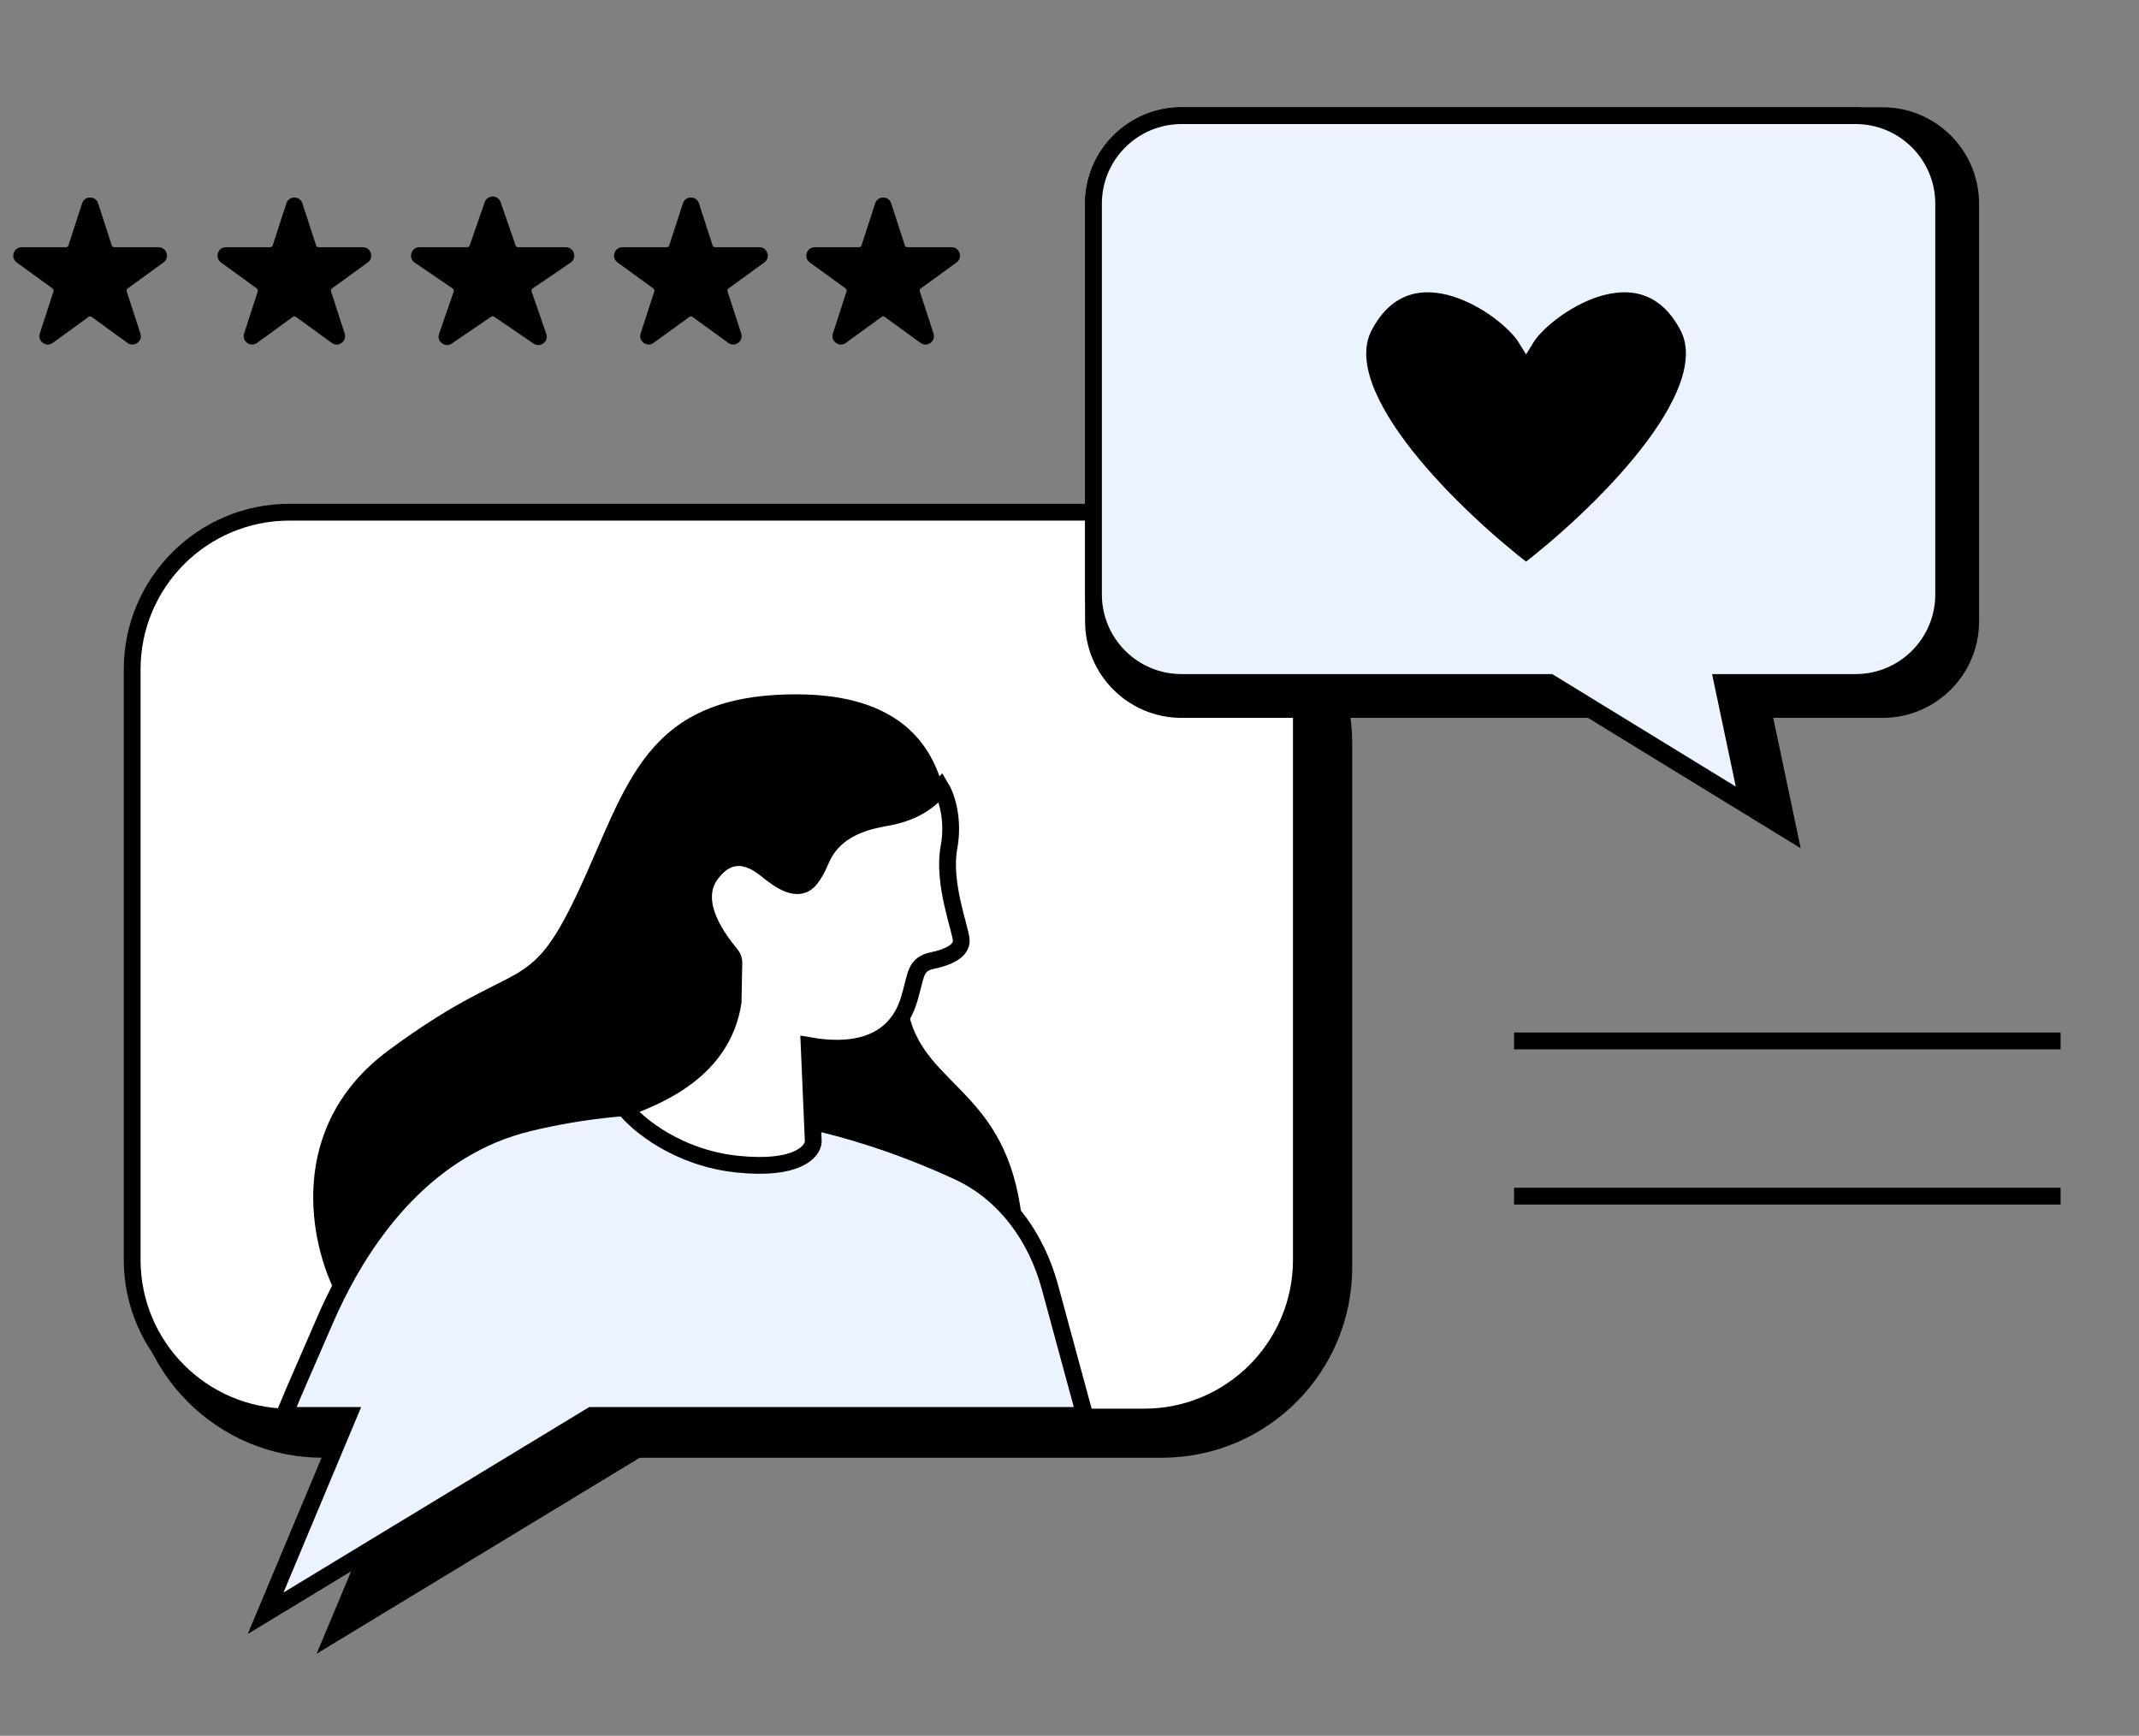 <svg width="191" height="155" viewBox="0 0 191 155" fill="none" xmlns="http://www.w3.org/2000/svg">
<rect x="0" y="0" width="191" height="155" fill="#808080" stroke="none"/>
<g id="Frame 512598" clip-path="url(#clip0_201_3731)">
<g id="Group 512636">
<g id="Group 512631">
<g id="Group 512604">
<path id="Union" fill-rule="evenodd" clip-rule="evenodd" d="M28.802 49.369C19.413 49.369 11.802 56.98 11.802 66.369V113.168C11.802 122.557 19.413 130.168 28.802 130.168H35.602L28.27 147.672L57.127 130.168H103.745C113.133 130.168 120.745 122.557 120.745 113.168V66.369C120.745 56.98 113.133 49.369 103.745 49.369H28.802Z" fill="black"/>
<g id="Union_2">
<path fill-rule="evenodd" clip-rule="evenodd" d="M25.842 45.737C18.088 45.737 11.802 52.023 11.802 59.777V112.496C11.802 120.25 18.088 126.536 25.842 126.536H31.063L23.73 144.04L52.588 126.536H102.165C109.919 126.536 116.205 120.25 116.205 112.496V59.777C116.205 52.023 109.919 45.737 102.165 45.737H25.842Z" fill="white"/>
<path d="M31.063 126.536L31.755 126.826L32.191 125.786H31.063V126.536ZM23.73 144.04L23.039 143.75L22.148 145.877L24.119 144.681L23.73 144.04ZM52.588 126.536V125.786H52.379L52.199 125.895L52.588 126.536ZM12.552 59.777C12.552 52.437 18.502 46.487 25.842 46.487V44.987C17.674 44.987 11.052 51.609 11.052 59.777H12.552ZM12.552 112.496V59.777H11.052V112.496H12.552ZM25.842 125.786C18.502 125.786 12.552 119.836 12.552 112.496H11.052C11.052 120.665 17.674 127.286 25.842 127.286V125.786ZM31.063 125.786H25.842V127.286H31.063V125.786ZM24.422 144.33L31.755 126.826L30.372 126.247L23.039 143.75L24.422 144.33ZM52.199 125.895L23.341 143.399L24.119 144.681L52.977 127.178L52.199 125.895ZM102.165 125.786H52.588V127.286H102.165V125.786ZM115.455 112.496C115.455 119.836 109.505 125.786 102.165 125.786V127.286C110.334 127.286 116.955 120.665 116.955 112.496H115.455ZM115.455 59.777V112.496H116.955V59.777H115.455ZM102.165 46.487C109.505 46.487 115.455 52.437 115.455 59.777H116.955C116.955 51.609 110.334 44.987 102.165 44.987V46.487ZM25.842 46.487H102.165V44.987H25.842V46.487Z" fill="black"/>
</g>
<g id="Group 512603">
<path id="Vector 2720" d="M34.732 93.76C25.41 100.639 27.712 111.155 30.027 115.553L91.411 110.947C90.863 98.212 83.719 97.538 81.506 91.746C79.294 85.952 84.855 78.352 84.739 75.659C84.623 72.965 85.383 62.137 71.393 62.003C57.402 61.87 56.046 70.27 51.549 79.787C47.052 89.304 46.383 85.162 34.732 93.76Z" fill="black"/>
<g id="Intersect">
<path fill-rule="evenodd" clip-rule="evenodd" d="M96.864 126.393L93.749 114.913C92.542 110.464 89.758 106.57 85.576 104.631C80.522 102.289 72.852 99.486 64.149 98.875C57.545 98.412 51.79 99.158 47.151 100.287C38.483 102.396 32.599 109.662 29.043 117.843L26.234 124.307L25.364 126.393H31.122L23.729 144.042L52.825 126.393H96.864Z" fill="#EBF3FF"/>
<path d="M96.864 126.393V127.143H97.845L97.588 126.197L96.864 126.393ZM93.749 114.913L93.025 115.11V115.11L93.749 114.913ZM85.576 104.631L85.261 105.312L85.261 105.312L85.576 104.631ZM64.149 98.875L64.096 99.623L64.149 98.875ZM47.151 100.287L47.328 101.016H47.328L47.151 100.287ZM29.043 117.843L28.355 117.544L29.043 117.843ZM26.234 124.307L25.546 124.008L25.541 124.018L26.234 124.307ZM25.364 126.393L24.672 126.105L24.238 127.143H25.364V126.393ZM31.122 126.393L31.814 126.683L32.249 125.643H31.122V126.393ZM23.729 144.042L23.037 143.752L22.146 145.879L24.118 144.683L23.729 144.042ZM52.825 126.393V125.643H52.615L52.436 125.752L52.825 126.393ZM97.588 126.197L94.473 114.717L93.025 115.11L96.14 126.59L97.588 126.197ZM94.473 114.717C93.221 110.102 90.316 106.001 85.891 103.951L85.261 105.312C89.201 107.138 91.863 110.827 93.025 115.11L94.473 114.717ZM85.891 103.951C80.789 101.586 73.027 98.746 64.201 98.127L64.096 99.623C72.677 100.225 80.255 102.992 85.261 105.312L85.891 103.951ZM64.201 98.127C57.511 97.658 51.677 98.413 46.974 99.558L47.328 101.016C51.902 99.902 57.58 99.166 64.096 99.623L64.201 98.127ZM46.974 99.558C37.978 101.747 31.955 109.263 28.355 117.544L29.731 118.142C33.244 110.06 38.988 103.045 47.328 101.016L46.974 99.558ZM28.355 117.544L25.546 124.008L26.922 124.606L29.731 118.142L28.355 117.544ZM25.541 124.018L24.672 126.105L26.056 126.682L26.926 124.596L25.541 124.018ZM25.364 127.143H31.122V125.643H25.364V127.143ZM30.43 126.103L23.037 143.752L24.421 144.332L31.814 126.683L30.43 126.103ZM24.118 144.683L53.214 127.034L52.436 125.752L23.34 143.401L24.118 144.683ZM52.825 127.143H96.864V125.643H52.825V127.143Z" fill="black"/>
</g>
<path id="Vector 2721" d="M84.738 75.659C85.216 73.087 84.456 71.009 84.016 70.292C83.782 70.548 82.631 72.315 79.469 72.942C78.006 73.232 74.592 73.642 73.26 76.889C72.975 77.585 72.663 78.109 72.349 78.5C71.312 79.788 69.718 78.7 68.437 77.654C66.99 76.473 65.149 75.838 63.496 78.046C61.587 80.595 64.224 83.973 65.284 85.259C65.448 85.457 65.534 85.705 65.529 85.962L65.461 89.493C64.5 95.668 58.707 97.88 55.811 98.986C56.935 100.41 60.515 103.396 65.838 103.952C71.162 104.508 72.579 102.844 72.621 101.942L72.252 93.371C80.163 94.748 81.084 89.556 81.368 88.562C81.795 87.072 81.753 86.092 83.212 85.784C84.67 85.476 85.874 84.933 85.832 83.954C85.789 82.974 84.141 78.874 84.738 75.659Z" fill="white" stroke="black" stroke-width="1.5"/>
</g>
</g>
<g id="Union_3">
<path fill-rule="evenodd" clip-rule="evenodd" d="M105.502 10.329C101.161 10.329 97.641 13.848 97.641 18.19V55.489C97.641 59.831 101.161 63.351 105.502 63.351H142.005L159.7 74.196L157.417 63.351H168.107C172.449 63.351 175.969 59.831 175.969 55.489V18.19C175.969 13.848 172.449 10.329 168.107 10.329H105.502Z" fill="black"/>
<path d="M142.005 63.351L142.397 62.711L142.217 62.601H142.005V63.351ZM159.7 74.196L159.308 74.835L160.792 75.745L160.434 74.041L159.7 74.196ZM157.417 63.351V62.601H156.492L156.683 63.505L157.417 63.351ZM98.391 18.19C98.391 14.263 101.575 11.079 105.502 11.079V9.579C100.746 9.579 96.891 13.434 96.891 18.19H98.391ZM98.391 55.489V18.19H96.891V55.489H98.391ZM105.502 62.601C101.575 62.601 98.391 59.417 98.391 55.489H96.891C96.891 60.245 100.746 64.101 105.502 64.101V62.601ZM142.005 62.601H105.502V64.101H142.005V62.601ZM160.092 73.556L142.397 62.711L141.613 63.99L159.308 74.835L160.092 73.556ZM156.683 63.505L158.966 74.35L160.434 74.041L158.15 63.196L156.683 63.505ZM168.107 62.601H157.417V64.101H168.107V62.601ZM175.219 55.489C175.219 59.417 172.035 62.601 168.107 62.601V64.101C172.863 64.101 176.719 60.245 176.719 55.489H175.219ZM175.219 18.19V55.489H176.719V18.19H175.219ZM168.107 11.079C172.035 11.079 175.219 14.263 175.219 18.19H176.719C176.719 13.434 172.863 9.579 168.107 9.579V11.079ZM105.502 11.079H168.107V9.579H105.502V11.079Z" fill="black"/>
</g>
<g id="Union_4">
<path fill-rule="evenodd" clip-rule="evenodd" d="M105.502 10.329C101.161 10.329 97.641 13.848 97.641 18.19V53.079C97.641 57.421 101.161 60.941 105.502 60.941H138.392L156.087 71.786L153.804 60.941H165.697C170.039 60.941 173.559 57.421 173.559 53.079V18.19C173.559 13.848 170.039 10.329 165.697 10.329H105.502Z" fill="#EBF3FF"/>
<path d="M138.392 60.941L138.784 60.301L138.603 60.191H138.392V60.941ZM156.087 71.786L155.695 72.425L157.179 73.335L156.821 71.631L156.087 71.786ZM153.804 60.941V60.191H152.879L153.07 61.095L153.804 60.941ZM98.391 18.19C98.391 14.263 101.575 11.079 105.502 11.079V9.579C100.746 9.579 96.891 13.434 96.891 18.19H98.391ZM98.391 53.079V18.19H96.891V53.079H98.391ZM105.502 60.191C101.575 60.191 98.391 57.007 98.391 53.079H96.891C96.891 57.835 100.746 61.691 105.502 61.691V60.191ZM138.392 60.191H105.502V61.691H138.392V60.191ZM156.479 71.147L138.784 60.301L138 61.58L155.695 72.425L156.479 71.147ZM153.07 61.095L155.353 71.94L156.821 71.631L154.538 60.786L153.07 61.095ZM165.697 60.191H153.804V61.691H165.697V60.191ZM172.809 53.079C172.809 57.007 169.625 60.191 165.697 60.191V61.691C170.453 61.691 174.309 57.835 174.309 53.079H172.809ZM172.809 18.19V53.079H174.309V18.19H172.809ZM165.697 11.079C169.625 11.079 172.809 14.263 172.809 18.19H174.309C174.309 13.434 170.453 9.579 165.697 9.579V11.079ZM105.502 11.079H165.697V9.579H105.502V11.079Z" fill="black"/>
</g>
<path id="Vector 2703" d="M135.196 92.949H184" stroke="black" stroke-width="1.5"/>
<path id="Vector 2704" d="M135.196 106.808H184" stroke="black" stroke-width="1.5"/>
<g id="Group 512630">
<path id="Star 1" d="M7.571 18.23C7.721 17.77 8.372 17.77 8.522 18.23L9.741 21.982C9.808 22.188 10 22.327 10.216 22.327H14.161C14.646 22.327 14.847 22.947 14.455 23.232L11.264 25.55C11.088 25.678 11.015 25.903 11.082 26.109L12.301 29.861C12.451 30.322 11.924 30.705 11.532 30.42L8.34 28.101C8.165 27.974 7.928 27.974 7.753 28.101L4.561 30.42C4.169 30.705 3.642 30.322 3.792 29.861L5.011 26.109C5.078 25.903 5.004 25.678 4.829 25.55L1.638 23.232C1.246 22.947 1.447 22.327 1.932 22.327H5.876C6.093 22.327 6.285 22.188 6.352 21.982L7.571 18.23Z" fill="black" stroke="black" stroke-width="0.5"/>
<path id="Star 2" d="M25.812 18.23C25.961 17.77 26.613 17.77 26.763 18.23L27.982 21.982C28.049 22.188 28.241 22.327 28.457 22.327H32.402C32.886 22.327 33.088 22.947 32.696 23.232L29.504 25.55C29.329 25.678 29.256 25.903 29.323 26.109L30.542 29.861C30.692 30.322 30.164 30.705 29.772 30.42L26.581 28.101C26.406 27.974 26.169 27.974 25.993 28.101L22.802 30.42C22.41 30.705 21.883 30.322 22.032 29.861L23.252 26.109C23.318 25.903 23.245 25.678 23.07 25.55L19.879 23.232C19.487 22.947 19.688 22.327 20.172 22.327H24.117C24.334 22.327 24.526 22.188 24.593 21.982L25.812 18.23Z" fill="black" stroke="black" stroke-width="0.5"/>
<path id="Star 3" d="M43.519 18.13C43.675 17.681 44.309 17.681 44.464 18.13L45.802 21.991C45.872 22.192 46.062 22.327 46.275 22.327H50.533C51.025 22.327 51.221 22.963 50.815 23.241L47.426 25.549C47.239 25.676 47.161 25.912 47.235 26.125L48.542 29.897C48.7 30.352 48.187 30.745 47.788 30.474L44.273 28.08C44.103 27.964 43.88 27.964 43.71 28.08L40.195 30.474C39.797 30.745 39.283 30.352 39.441 29.897L40.748 26.125C40.822 25.912 40.744 25.676 40.557 25.549L37.169 23.241C36.762 22.963 36.958 22.327 37.45 22.327H41.709C41.922 22.327 42.111 22.192 42.181 21.991L43.519 18.13Z" fill="black" stroke="black" stroke-width="0.5"/>
<path id="Star 4" d="M61.22 18.23C61.37 17.77 62.022 17.77 62.171 18.23L63.39 21.982C63.457 22.188 63.649 22.327 63.866 22.327H67.811C68.295 22.327 68.496 22.947 68.104 23.232L64.913 25.55C64.738 25.678 64.665 25.903 64.731 26.109L65.951 29.861C66.1 30.322 65.573 30.705 65.181 30.42L61.99 28.101C61.815 27.974 61.577 27.974 61.402 28.101L58.211 30.42C57.819 30.705 57.292 30.322 57.441 29.861L58.66 26.109C58.727 25.903 58.654 25.678 58.479 25.55L55.287 23.232C54.895 22.947 55.097 22.327 55.581 22.327H59.526C59.742 22.327 59.934 22.188 60.001 21.982L61.22 18.23Z" fill="black" stroke="black" stroke-width="0.5"/>
<path id="Star 5" d="M78.388 18.23C78.538 17.77 79.189 17.77 79.339 18.23L80.558 21.982C80.625 22.188 80.817 22.327 81.034 22.327H84.978C85.463 22.327 85.664 22.947 85.272 23.232L82.081 25.55C81.906 25.678 81.832 25.903 81.899 26.109L83.118 29.861C83.268 30.322 82.741 30.705 82.349 30.42L79.157 28.101C78.982 27.974 78.745 27.974 78.57 28.101L75.378 30.42C74.987 30.705 74.459 30.322 74.609 29.861L75.828 26.109C75.895 25.903 75.822 25.678 75.646 25.55L72.455 23.232C72.063 22.947 72.264 22.327 72.749 22.327H76.694C76.91 22.327 77.102 22.188 77.169 21.982L78.388 18.23Z" fill="black" stroke="black" stroke-width="0.5"/>
</g>
<path id="Vector 2705" d="M121.819 29.137C118.548 35.352 130.089 46.37 136.268 51.102C142.448 46.37 153.989 35.352 150.718 29.137C146.628 21.369 137.904 27.53 136.268 30.208C134.633 27.53 125.909 21.369 121.819 29.137Z" fill="black" stroke="#EBF3FF" stroke-width="1.5"/>
</g>
</g>
</g>
<defs>
<clipPath id="clip0_201_3731">
<rect width="190" height="155" fill="white" transform="translate(0.335)"/>
</clipPath>
</defs>
</svg>
